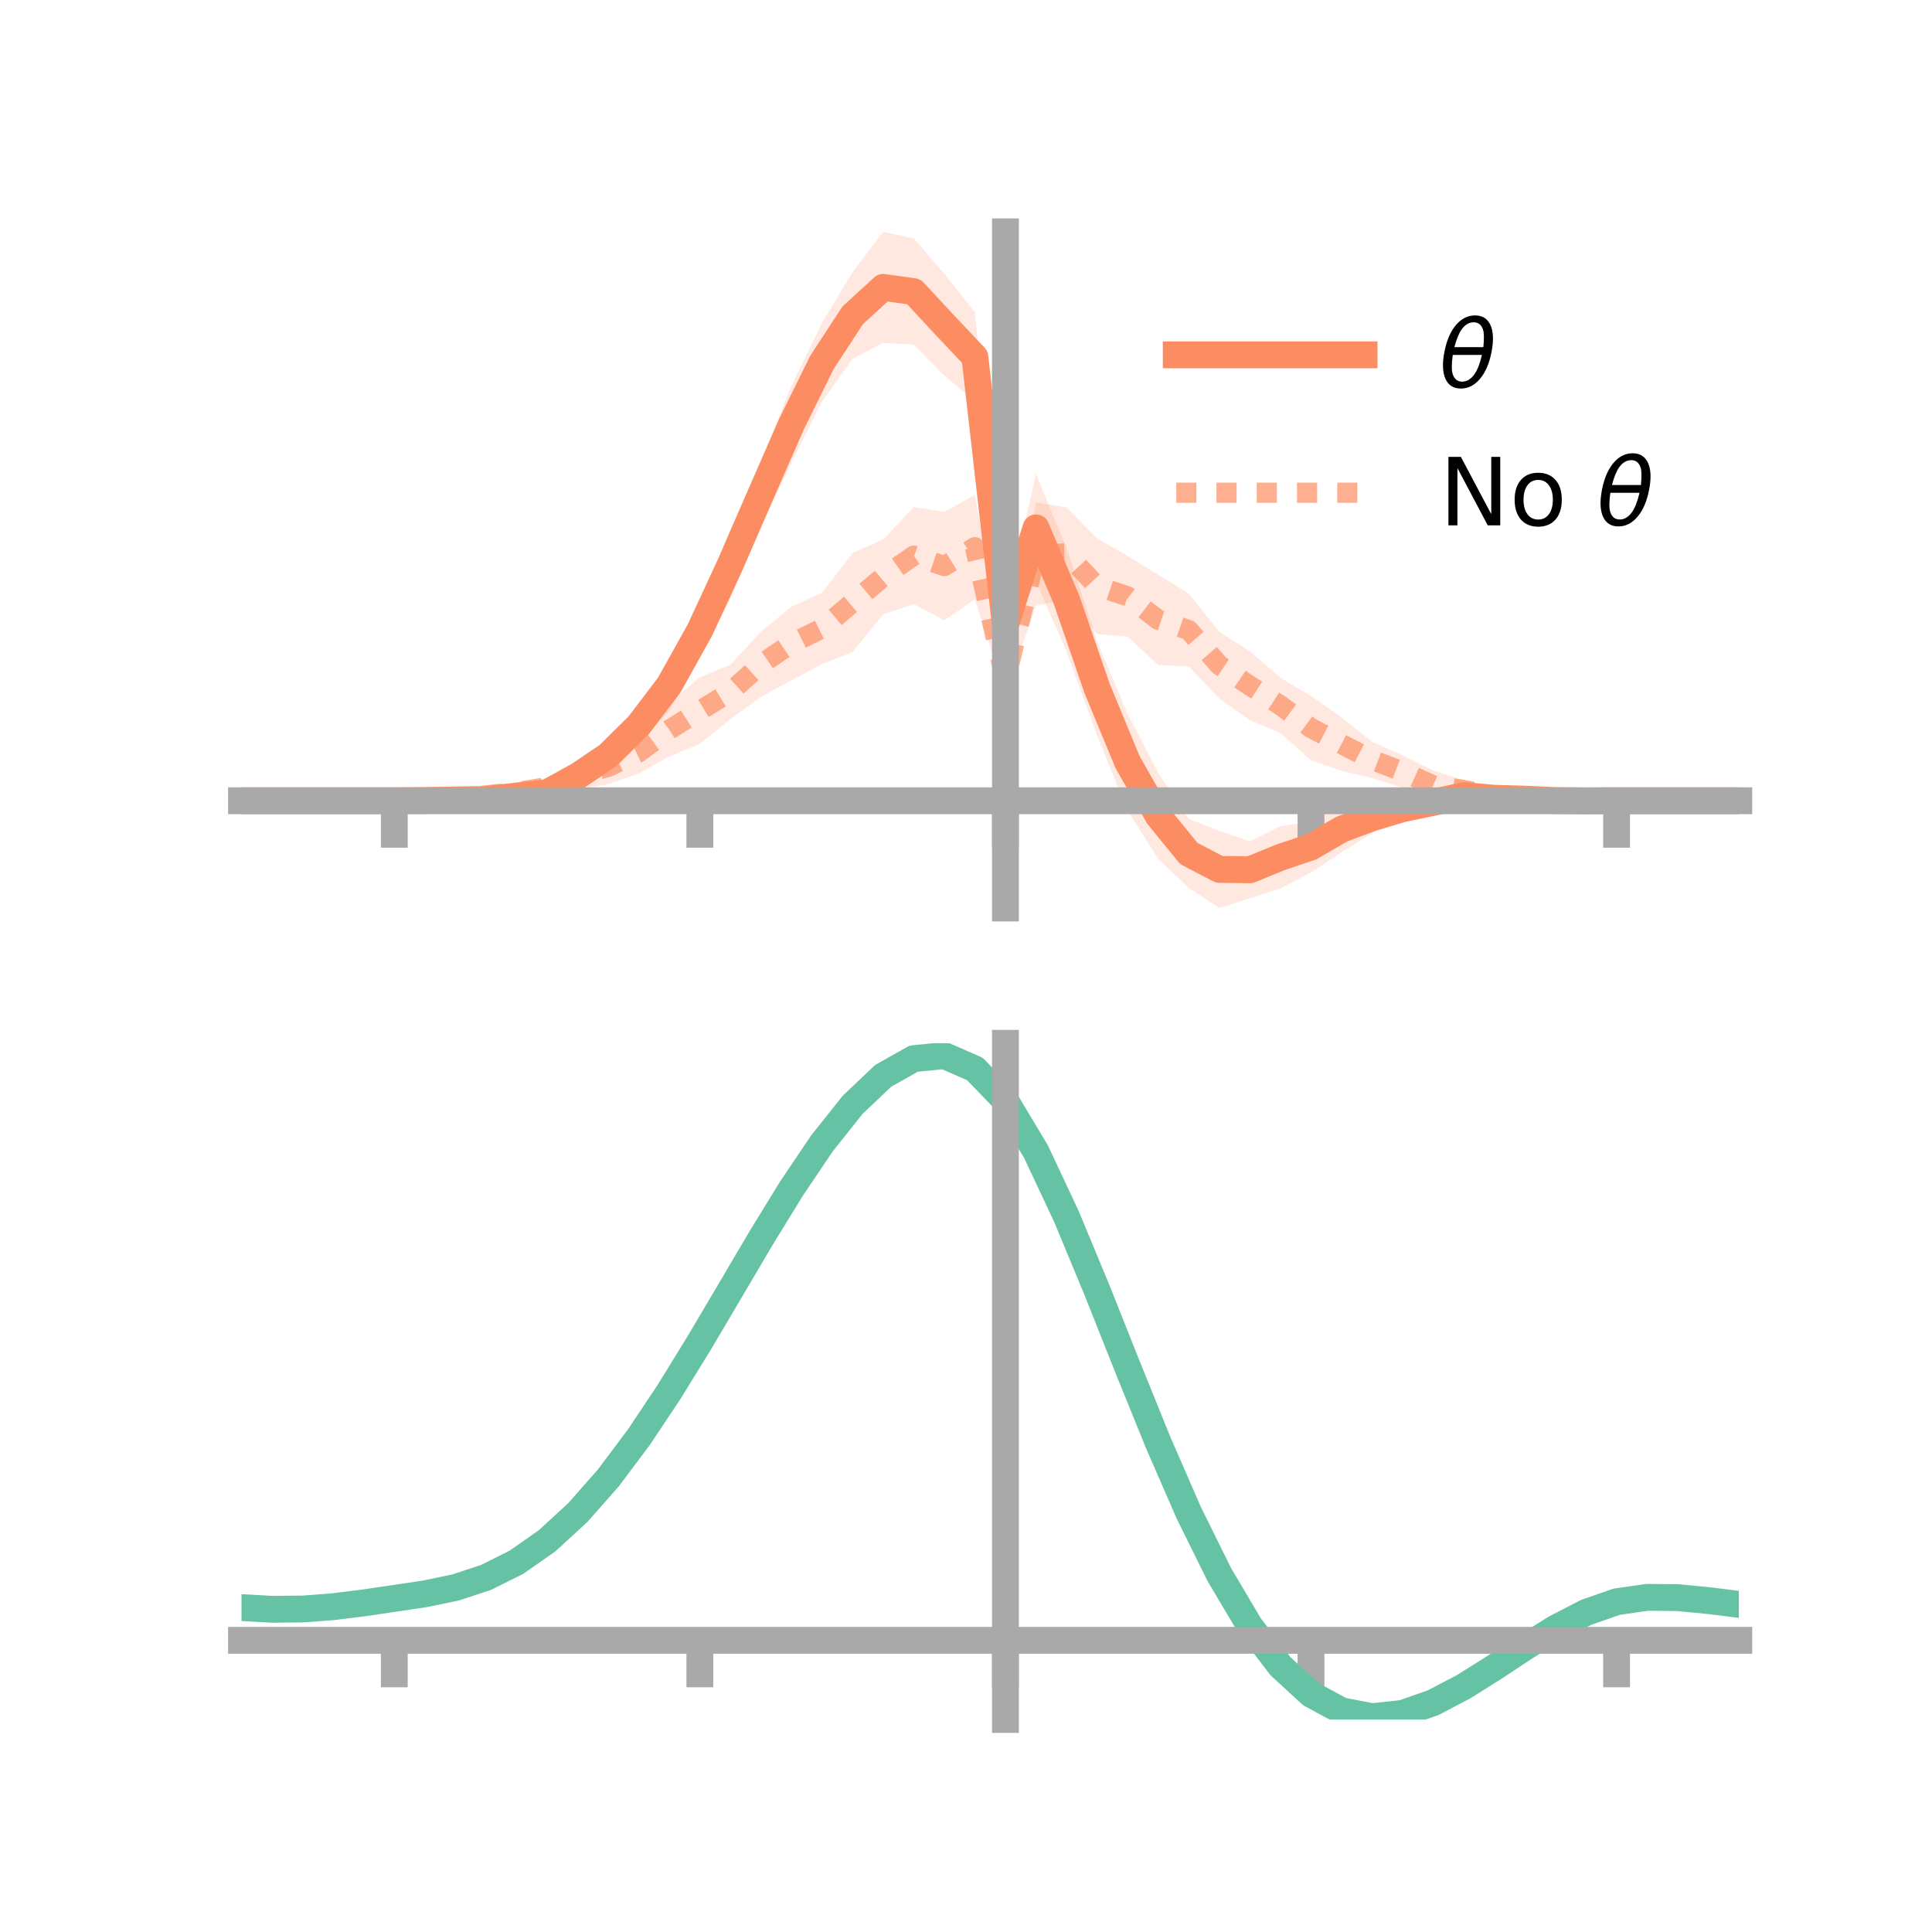<?xml version="1.0" encoding="utf-8" standalone="no"?>
<!DOCTYPE svg PUBLIC "-//W3C//DTD SVG 1.1//EN"
  "http://www.w3.org/Graphics/SVG/1.1/DTD/svg11.dtd">
<!-- Created with matplotlib (https://matplotlib.org/) -->
<svg height="144pt" version="1.1" viewBox="0 0 144 144" width="144pt" xmlns="http://www.w3.org/2000/svg" xmlns:xlink="http://www.w3.org/1999/xlink">
 <defs>
  <style type="text/css">*{stroke-linecap:butt;stroke-linejoin:round;}</style>
 </defs>
 <g id="figure_1">
  <g id="patch_1">
   <path d="M 0 144 
L 144 144 
L 144 0 
L 0 0 
z
" style="fill:none;"/>
  </g>
  <g id="axes_1">
   <g id="patch_2">
    <path d="M 18 67.68 
L 129.6 67.68 
L 129.6 17.28 
L 18 17.28 
z
" style="fill:none;"/>
   </g>
   <g id="PolyCollection_1">
    <path clip-path="url(#p4bd562c844)" d="M 18 59.682 
L 18 59.682 
L 20.278 59.682 
L 22.555 59.682 
L 24.833 59.682 
L 27.11 59.682 
L 29.388 59.682 
L 31.665 59.606 
L 33.943 59.435 
L 36.22 59.305 
L 38.498 58.858 
L 40.776 58.386 
L 43.053 56.855 
L 45.331 55.412 
L 47.608 52.744 
L 49.886 49.142 
L 52.163 44.996 
L 54.441 39.472 
L 56.718 34.41 
L 58.996 28.734 
L 61.273 24.071 
L 63.551 20.275 
L 65.829 17.28 
L 68.106 17.778 
L 70.384 20.405 
L 72.661 23.284 
L 74.939 45.472 
L 77.216 35.329 
L 79.494 40.861 
L 81.771 47.801 
L 84.049 53.224 
L 86.327 57.609 
L 88.604 61.045 
L 90.882 61.918 
L 93.159 62.714 
L 95.437 61.58 
L 97.714 61.233 
L 99.992 60.086 
L 102.269 59.808 
L 104.547 59.345 
L 106.824 58.894 
L 109.102 58.595 
L 111.38 59.048 
L 113.657 59.233 
L 115.935 59.5 
L 118.212 59.647 
L 120.49 59.682 
L 122.767 59.682 
L 125.045 59.682 
L 127.322 59.682 
L 129.6 59.682 
L 129.6 59.682 
L 129.6 59.682 
L 127.322 59.682 
L 125.045 59.682 
L 122.767 59.682 
L 120.49 59.682 
L 118.212 59.742 
L 115.935 59.842 
L 113.657 59.894 
L 111.38 59.948 
L 109.102 60.001 
L 106.824 60.718 
L 104.547 61.209 
L 102.269 62.093 
L 99.992 63.526 
L 97.714 65.031 
L 95.437 66.22 
L 93.159 66.948 
L 90.882 67.68 
L 88.604 66.177 
L 86.327 64.026 
L 84.049 60.409 
L 81.771 54.828 
L 79.494 48.548 
L 77.216 43.362 
L 74.939 47.745 
L 72.661 29.922 
L 70.384 27.976 
L 68.106 25.694 
L 65.829 25.558 
L 63.551 26.736 
L 61.273 29.92 
L 58.996 34.474 
L 56.718 39.211 
L 54.441 44.631 
L 52.163 48.94 
L 49.886 52.968 
L 47.608 55.353 
L 45.331 57.19 
L 43.053 58.826 
L 40.776 59.789 
L 38.498 59.797 
L 36.22 59.878 
L 33.943 59.808 
L 31.665 59.724 
L 29.388 59.682 
L 27.11 59.682 
L 24.833 59.682 
L 22.555 59.682 
L 20.278 59.682 
L 18 59.682 
z
" style="fill:#fc8d62;fill-opacity:0.2;"/>
   </g>
   <g id="PolyCollection_2">
    <path clip-path="url(#p4bd562c844)" d="M 18 59.682 
L 18 59.682 
L 20.278 59.682 
L 22.555 59.682 
L 24.833 59.682 
L 27.11 59.682 
L 29.388 59.682 
L 31.665 59.568 
L 33.943 59.34 
L 36.22 58.859 
L 38.498 58.522 
L 40.776 57.958 
L 43.053 56.654 
L 45.331 55.872 
L 47.608 54.513 
L 49.886 52.39 
L 52.163 50.484 
L 54.441 49.544 
L 56.718 47.083 
L 58.996 45.217 
L 61.273 44.176 
L 63.551 41.222 
L 65.829 40.207 
L 68.106 37.799 
L 70.384 38.156 
L 72.661 36.886 
L 74.939 49.662 
L 77.216 37.453 
L 79.494 37.819 
L 81.771 40.137 
L 84.049 41.44 
L 86.327 42.832 
L 88.604 44.249 
L 90.882 47.1 
L 93.159 48.547 
L 95.437 50.515 
L 97.714 51.87 
L 99.992 53.474 
L 102.269 55.293 
L 104.547 56.299 
L 106.824 57.426 
L 109.102 58.16 
L 111.38 58.745 
L 113.657 59.274 
L 115.935 59.497 
L 118.212 59.621 
L 120.49 59.682 
L 122.767 59.682 
L 125.045 59.682 
L 127.322 59.682 
L 129.6 59.682 
L 129.6 59.682 
L 129.6 59.682 
L 127.322 59.682 
L 125.045 59.682 
L 122.767 59.682 
L 120.49 59.682 
L 118.212 59.763 
L 115.935 59.898 
L 113.657 60.041 
L 111.38 59.903 
L 109.102 59.592 
L 106.824 59.658 
L 104.547 58.722 
L 102.269 57.992 
L 99.992 57.453 
L 97.714 56.657 
L 95.437 54.635 
L 93.159 53.675 
L 90.882 52.056 
L 88.604 49.682 
L 86.327 49.564 
L 84.049 47.454 
L 81.771 47.254 
L 79.494 44.687 
L 77.216 45.14 
L 74.939 51.731 
L 72.661 44.677 
L 70.384 46.232 
L 68.106 45.027 
L 65.829 45.786 
L 63.551 48.593 
L 61.273 49.504 
L 58.996 50.708 
L 56.718 51.934 
L 54.441 53.603 
L 52.163 55.431 
L 49.886 56.39 
L 47.608 57.649 
L 45.331 58.446 
L 43.053 58.875 
L 40.776 59.369 
L 38.498 59.555 
L 36.22 59.694 
L 33.943 59.788 
L 31.665 59.746 
L 29.388 59.682 
L 27.11 59.682 
L 24.833 59.682 
L 22.555 59.682 
L 20.278 59.682 
L 18 59.682 
z
" style="fill:#fc8d62;fill-opacity:0.2;"/>
   </g>
   <g id="matplotlib.axis_1">
    <g id="xtick_1">
     <g id="line2d_1">
      <defs>
       <path d="M 0 0 
L 0 3.5 
" id="m3b1eeec3a2" style="stroke:#a9a9a9;stroke-width:2;"/>
      </defs>
      <g>
       <use style="fill:#a9a9a9;stroke:#a9a9a9;stroke-width:2;" x="29.388" xlink:href="#m3b1eeec3a2" y="59.682"/>
      </g>
     </g>
    </g>
    <g id="xtick_2">
     <g id="line2d_2">
      <g>
       <use style="fill:#a9a9a9;stroke:#a9a9a9;stroke-width:2;" x="52.163" xlink:href="#m3b1eeec3a2" y="59.682"/>
      </g>
     </g>
    </g>
    <g id="xtick_3">
     <g id="line2d_3">
      <g>
       <use style="fill:#a9a9a9;stroke:#a9a9a9;stroke-width:2;" x="74.939" xlink:href="#m3b1eeec3a2" y="59.682"/>
      </g>
     </g>
    </g>
    <g id="xtick_4">
     <g id="line2d_4">
      <g>
       <use style="fill:#a9a9a9;stroke:#a9a9a9;stroke-width:2;" x="97.714" xlink:href="#m3b1eeec3a2" y="59.682"/>
      </g>
     </g>
    </g>
    <g id="xtick_5">
     <g id="line2d_5">
      <g>
       <use style="fill:#a9a9a9;stroke:#a9a9a9;stroke-width:2;" x="120.49" xlink:href="#m3b1eeec3a2" y="59.682"/>
      </g>
     </g>
    </g>
   </g>
   <g id="matplotlib.axis_2"/>
   <g id="line2d_6">
    <path clip-path="url(#p4bd562c844)" d="M 18 59.682 
L 20.278 59.682 
L 22.555 59.682 
L 24.833 59.682 
L 27.11 59.682 
L 29.388 59.682 
L 31.665 59.665 
L 33.943 59.622 
L 36.22 59.592 
L 38.498 59.328 
L 40.776 59.087 
L 43.053 57.841 
L 45.331 56.301 
L 47.608 54.049 
L 49.886 51.055 
L 52.163 46.968 
L 54.441 42.052 
L 56.718 36.811 
L 58.996 31.604 
L 61.273 26.995 
L 63.551 23.505 
L 65.829 21.419 
L 68.106 21.736 
L 70.384 24.191 
L 72.661 26.603 
L 74.939 46.608 
L 77.216 39.345 
L 79.494 44.704 
L 81.771 51.314 
L 84.049 56.817 
L 86.327 60.817 
L 88.604 63.611 
L 90.882 64.799 
L 93.159 64.831 
L 95.437 63.9 
L 97.714 63.132 
L 99.992 61.806 
L 102.269 60.951 
L 104.547 60.277 
L 106.824 59.806 
L 109.102 59.298 
L 111.38 59.498 
L 113.657 59.564 
L 115.935 59.671 
L 118.212 59.694 
L 120.49 59.682 
L 122.767 59.682 
L 125.045 59.682 
L 127.322 59.682 
L 129.6 59.682 
" style="fill:none;stroke:#fc8d62;stroke-linecap:square;stroke-width:2;"/>
   </g>
   <g id="line2d_7">
    <path clip-path="url(#p4bd562c844)" d="M 18 59.682 
L 20.278 59.682 
L 22.555 59.682 
L 24.833 59.682 
L 27.11 59.682 
L 29.388 59.682 
L 31.665 59.657 
L 33.943 59.564 
L 36.22 59.277 
L 38.498 59.038 
L 40.776 58.664 
L 43.053 57.764 
L 45.331 57.159 
L 47.608 56.081 
L 49.886 54.39 
L 52.163 52.958 
L 54.441 51.574 
L 56.718 49.508 
L 58.996 47.962 
L 61.273 46.84 
L 63.551 44.907 
L 65.829 42.997 
L 68.106 41.413 
L 70.384 42.194 
L 72.661 40.782 
L 74.939 50.697 
L 77.216 41.297 
L 79.494 41.253 
L 81.771 43.696 
L 84.049 44.447 
L 86.327 46.198 
L 88.604 46.966 
L 90.882 49.578 
L 93.159 51.111 
L 95.437 52.575 
L 97.714 54.264 
L 99.992 55.463 
L 102.269 56.642 
L 104.547 57.511 
L 106.824 58.542 
L 109.102 58.876 
L 111.38 59.324 
L 113.657 59.658 
L 115.935 59.697 
L 118.212 59.692 
L 120.49 59.682 
L 122.767 59.682 
L 125.045 59.682 
L 127.322 59.682 
L 129.6 59.682 
" style="fill:none;stroke:#fc8d62;stroke-dasharray:1.5,1.5;stroke-dashoffset:0;stroke-opacity:0.7;stroke-width:1.5;"/>
   </g>
   <g id="patch_3">
    <path d="M 74.939 67.68 
L 74.939 17.28 
" style="fill:none;stroke:#a9a9a9;stroke-linecap:square;stroke-linejoin:miter;stroke-width:2;"/>
   </g>
   <g id="patch_4">
    <path d="M 129.6 67.68 
L 129.6 17.28 
" style="fill:none;"/>
   </g>
   <g id="patch_5">
    <path d="M 18 59.682 
L 129.6 59.682 
" style="fill:none;stroke:#a9a9a9;stroke-linecap:square;stroke-linejoin:miter;stroke-width:2;"/>
   </g>
   <g id="patch_6">
    <path d="M 18 17.28 
L 129.6 17.28 
" style="fill:none;"/>
   </g>
   <g id="legend_1">
    <g id="line2d_8">
     <path d="M 87.67 26.449 
L 101.67 26.449 
" style="fill:none;stroke:#fc8d62;stroke-linecap:square;stroke-width:2;"/>
    </g>
    <g id="line2d_9"/>
    <g id="text_1">
     <!-- $\theta$ -->
     <g transform="translate(107.27 28.899)scale(0.07 -0.07)">
      <defs>
       <path d="M 45.516 34.672 
L 14.453 34.672 
Q 12.359 20.062 14.5 13.875 
Q 17.188 6.25 24.469 6.25 
Q 31.781 6.25 37.359 13.922 
Q 42.234 20.656 45.516 34.672 
z
M 47.016 42.969 
Q 48.344 56.844 46.625 61.719 
Q 43.953 69.438 36.766 69.438 
Q 29.297 69.438 23.828 61.812 
Q 19.531 55.672 16.156 42.969 
z
M 38.188 76.766 
Q 49.906 76.766 54.594 66.406 
Q 59.281 56.109 55.719 37.844 
Q 52.203 19.625 43.453 9.281 
Q 34.766 -1.125 23.047 -1.125 
Q 11.281 -1.125 6.641 9.281 
Q 2 19.625 5.516 37.844 
Q 9.078 56.109 17.719 66.406 
Q 26.422 76.766 38.188 76.766 
z
" id="DejaVuSans-Oblique-952"/>
      </defs>
      <use transform="translate(0 0.234)" xlink:href="#DejaVuSans-Oblique-952"/>
     </g>
    </g>
    <g id="line2d_10">
     <path d="M 87.67 36.724 
L 101.67 36.724 
" style="fill:none;stroke:#fc8d62;stroke-dasharray:1.5,1.5;stroke-dashoffset:0;stroke-opacity:0.7;stroke-width:1.5;"/>
    </g>
    <g id="line2d_11"/>
    <g id="text_2">
     <!-- No $\theta$ -->
     <g transform="translate(107.27 39.174)scale(0.07 -0.07)">
      <defs>
       <path d="M 9.812 72.906 
L 23.094 72.906 
L 55.422 11.922 
L 55.422 72.906 
L 64.984 72.906 
L 64.984 0 
L 51.703 0 
L 19.391 60.984 
L 19.391 0 
L 9.812 0 
z
" id="DejaVuSans-78"/>
       <path d="M 30.609 48.391 
Q 23.391 48.391 19.188 42.75 
Q 14.984 37.109 14.984 27.297 
Q 14.984 17.484 19.156 11.844 
Q 23.344 6.203 30.609 6.203 
Q 37.797 6.203 41.984 11.859 
Q 46.188 17.531 46.188 27.297 
Q 46.188 37.016 41.984 42.703 
Q 37.797 48.391 30.609 48.391 
z
M 30.609 56 
Q 42.328 56 49.016 48.375 
Q 55.719 40.766 55.719 27.297 
Q 55.719 13.875 49.016 6.219 
Q 42.328 -1.422 30.609 -1.422 
Q 18.844 -1.422 12.172 6.219 
Q 5.516 13.875 5.516 27.297 
Q 5.516 40.766 12.172 48.375 
Q 18.844 56 30.609 56 
z
" id="DejaVuSans-111"/>
       <path id="DejaVuSans-32"/>
      </defs>
      <use transform="translate(0 0.234)" xlink:href="#DejaVuSans-78"/>
      <use transform="translate(74.805 0.234)" xlink:href="#DejaVuSans-111"/>
      <use transform="translate(135.986 0.234)" xlink:href="#DejaVuSans-32"/>
      <use transform="translate(167.773 0.234)" xlink:href="#DejaVuSans-Oblique-952"/>
     </g>
    </g>
   </g>
  </g>
  <g id="axes_2">
   <g id="patch_7">
    <path d="M 18 128.16 
L 129.6 128.16 
L 129.6 77.76 
L 18 77.76 
z
" style="fill:none;"/>
   </g>
   <g id="PolyCollection_3">
    <path clip-path="url(#p21ce5d4d08)" d="M 18 119.863 
L 18 119.778 
L 20.278 119.912 
L 22.555 119.888 
L 24.833 119.707 
L 27.11 119.408 
L 29.388 119.062 
L 31.665 118.712 
L 33.943 118.231 
L 36.22 117.471 
L 38.498 116.319 
L 40.776 114.699 
L 43.053 112.571 
L 45.331 109.936 
L 47.608 106.834 
L 49.886 103.339 
L 52.163 99.554 
L 54.441 95.61 
L 56.718 91.658 
L 58.996 87.868 
L 61.273 84.42 
L 63.551 81.5 
L 65.829 79.295 
L 68.106 77.99 
L 70.384 77.76 
L 72.661 78.771 
L 74.939 81.168 
L 77.216 85.021 
L 79.494 89.947 
L 81.771 95.517 
L 84.049 101.33 
L 86.327 107.036 
L 88.604 112.343 
L 90.882 117.025 
L 93.159 120.923 
L 95.437 123.943 
L 97.714 126.059 
L 99.992 127.299 
L 102.269 127.743 
L 104.547 127.503 
L 106.824 126.718 
L 109.102 125.541 
L 111.38 124.132 
L 113.657 122.652 
L 115.935 121.256 
L 118.212 120.091 
L 120.49 119.3 
L 122.767 118.974 
L 125.045 119.001 
L 127.322 119.23 
L 129.6 119.525 
L 129.6 119.635 
L 129.6 119.635 
L 127.322 119.364 
L 125.045 119.155 
L 122.767 119.139 
L 120.49 119.471 
L 118.212 120.272 
L 115.935 121.462 
L 113.657 122.9 
L 111.38 124.428 
L 109.102 125.882 
L 106.824 127.096 
L 104.547 127.906 
L 102.269 128.16 
L 99.992 127.726 
L 97.714 126.504 
L 95.437 124.43 
L 93.159 121.486 
L 90.882 117.701 
L 88.604 113.162 
L 86.327 108.018 
L 84.049 102.485 
L 81.771 96.842 
L 79.494 91.432 
L 77.216 86.645 
L 74.939 82.902 
L 72.661 80.577 
L 70.384 79.597 
L 68.106 79.819 
L 65.829 81.076 
L 63.551 83.195 
L 61.273 85.998 
L 58.996 89.303 
L 56.718 92.931 
L 54.441 96.71 
L 52.163 100.478 
L 49.886 104.094 
L 47.608 107.434 
L 45.331 110.403 
L 43.053 112.932 
L 40.776 114.985 
L 38.498 116.557 
L 36.22 117.679 
L 33.943 118.418 
L 31.665 118.88 
L 29.388 119.21 
L 27.11 119.532 
L 24.833 119.804 
L 22.555 119.964 
L 20.278 119.983 
L 18 119.863 
z
" style="fill:#66c2a5;fill-opacity:0.2;"/>
   </g>
   <g id="matplotlib.axis_3">
    <g id="xtick_6">
     <g id="line2d_12">
      <g>
       <use style="fill:#a9a9a9;stroke:#a9a9a9;stroke-width:2;" x="29.388" xlink:href="#m3b1eeec3a2" y="122.261"/>
      </g>
     </g>
    </g>
    <g id="xtick_7">
     <g id="line2d_13">
      <g>
       <use style="fill:#a9a9a9;stroke:#a9a9a9;stroke-width:2;" x="52.163" xlink:href="#m3b1eeec3a2" y="122.261"/>
      </g>
     </g>
    </g>
    <g id="xtick_8">
     <g id="line2d_14">
      <g>
       <use style="fill:#a9a9a9;stroke:#a9a9a9;stroke-width:2;" x="74.939" xlink:href="#m3b1eeec3a2" y="122.261"/>
      </g>
     </g>
    </g>
    <g id="xtick_9">
     <g id="line2d_15">
      <g>
       <use style="fill:#a9a9a9;stroke:#a9a9a9;stroke-width:2;" x="97.714" xlink:href="#m3b1eeec3a2" y="122.261"/>
      </g>
     </g>
    </g>
    <g id="xtick_10">
     <g id="line2d_16">
      <g>
       <use style="fill:#a9a9a9;stroke:#a9a9a9;stroke-width:2;" x="120.49" xlink:href="#m3b1eeec3a2" y="122.261"/>
      </g>
     </g>
    </g>
   </g>
   <g id="matplotlib.axis_4"/>
   <g id="line2d_17">
    <path clip-path="url(#p21ce5d4d08)" d="M 18 119.82 
L 20.278 119.948 
L 22.555 119.926 
L 24.833 119.755 
L 27.11 119.47 
L 29.388 119.136 
L 31.665 118.796 
L 33.943 118.324 
L 36.22 117.575 
L 38.498 116.438 
L 40.776 114.842 
L 43.053 112.751 
L 45.331 110.17 
L 47.608 107.134 
L 49.886 103.716 
L 52.163 100.016 
L 54.441 96.16 
L 56.718 92.295 
L 58.996 88.586 
L 61.273 85.209 
L 63.551 82.347 
L 65.829 80.185 
L 68.106 78.904 
L 70.384 78.679 
L 72.661 79.674 
L 74.939 82.035 
L 77.216 85.833 
L 79.494 90.689 
L 81.771 96.18 
L 84.049 101.907 
L 86.327 107.527 
L 88.604 112.753 
L 90.882 117.363 
L 93.159 121.204 
L 95.437 124.187 
L 97.714 126.281 
L 99.992 127.513 
L 102.269 127.951 
L 104.547 127.705 
L 106.824 126.907 
L 109.102 125.712 
L 111.38 124.28 
L 113.657 122.776 
L 115.935 121.359 
L 118.212 120.181 
L 120.49 119.386 
L 122.767 119.056 
L 125.045 119.078 
L 127.322 119.297 
L 129.6 119.58 
" style="fill:none;stroke:#66c2a5;stroke-linecap:square;stroke-width:2;"/>
   </g>
   <g id="patch_8">
    <path d="M 74.939 128.16 
L 74.939 77.76 
" style="fill:none;stroke:#a9a9a9;stroke-linecap:square;stroke-linejoin:miter;stroke-width:2;"/>
   </g>
   <g id="patch_9">
    <path d="M 129.6 128.16 
L 129.6 77.76 
" style="fill:none;"/>
   </g>
   <g id="patch_10">
    <path d="M 18 122.261 
L 129.6 122.261 
" style="fill:none;stroke:#a9a9a9;stroke-linecap:square;stroke-linejoin:miter;stroke-width:2;"/>
   </g>
   <g id="patch_11">
    <path d="M 18 77.76 
L 129.6 77.76 
" style="fill:none;"/>
   </g>
  </g>
 </g>
 <defs>
  <clipPath id="p4bd562c844">
   <rect height="50.4" width="111.6" x="18" y="17.28"/>
  </clipPath>
  <clipPath id="p21ce5d4d08">
   <rect height="50.4" width="111.6" x="18" y="77.76"/>
  </clipPath>
 </defs>
</svg>

